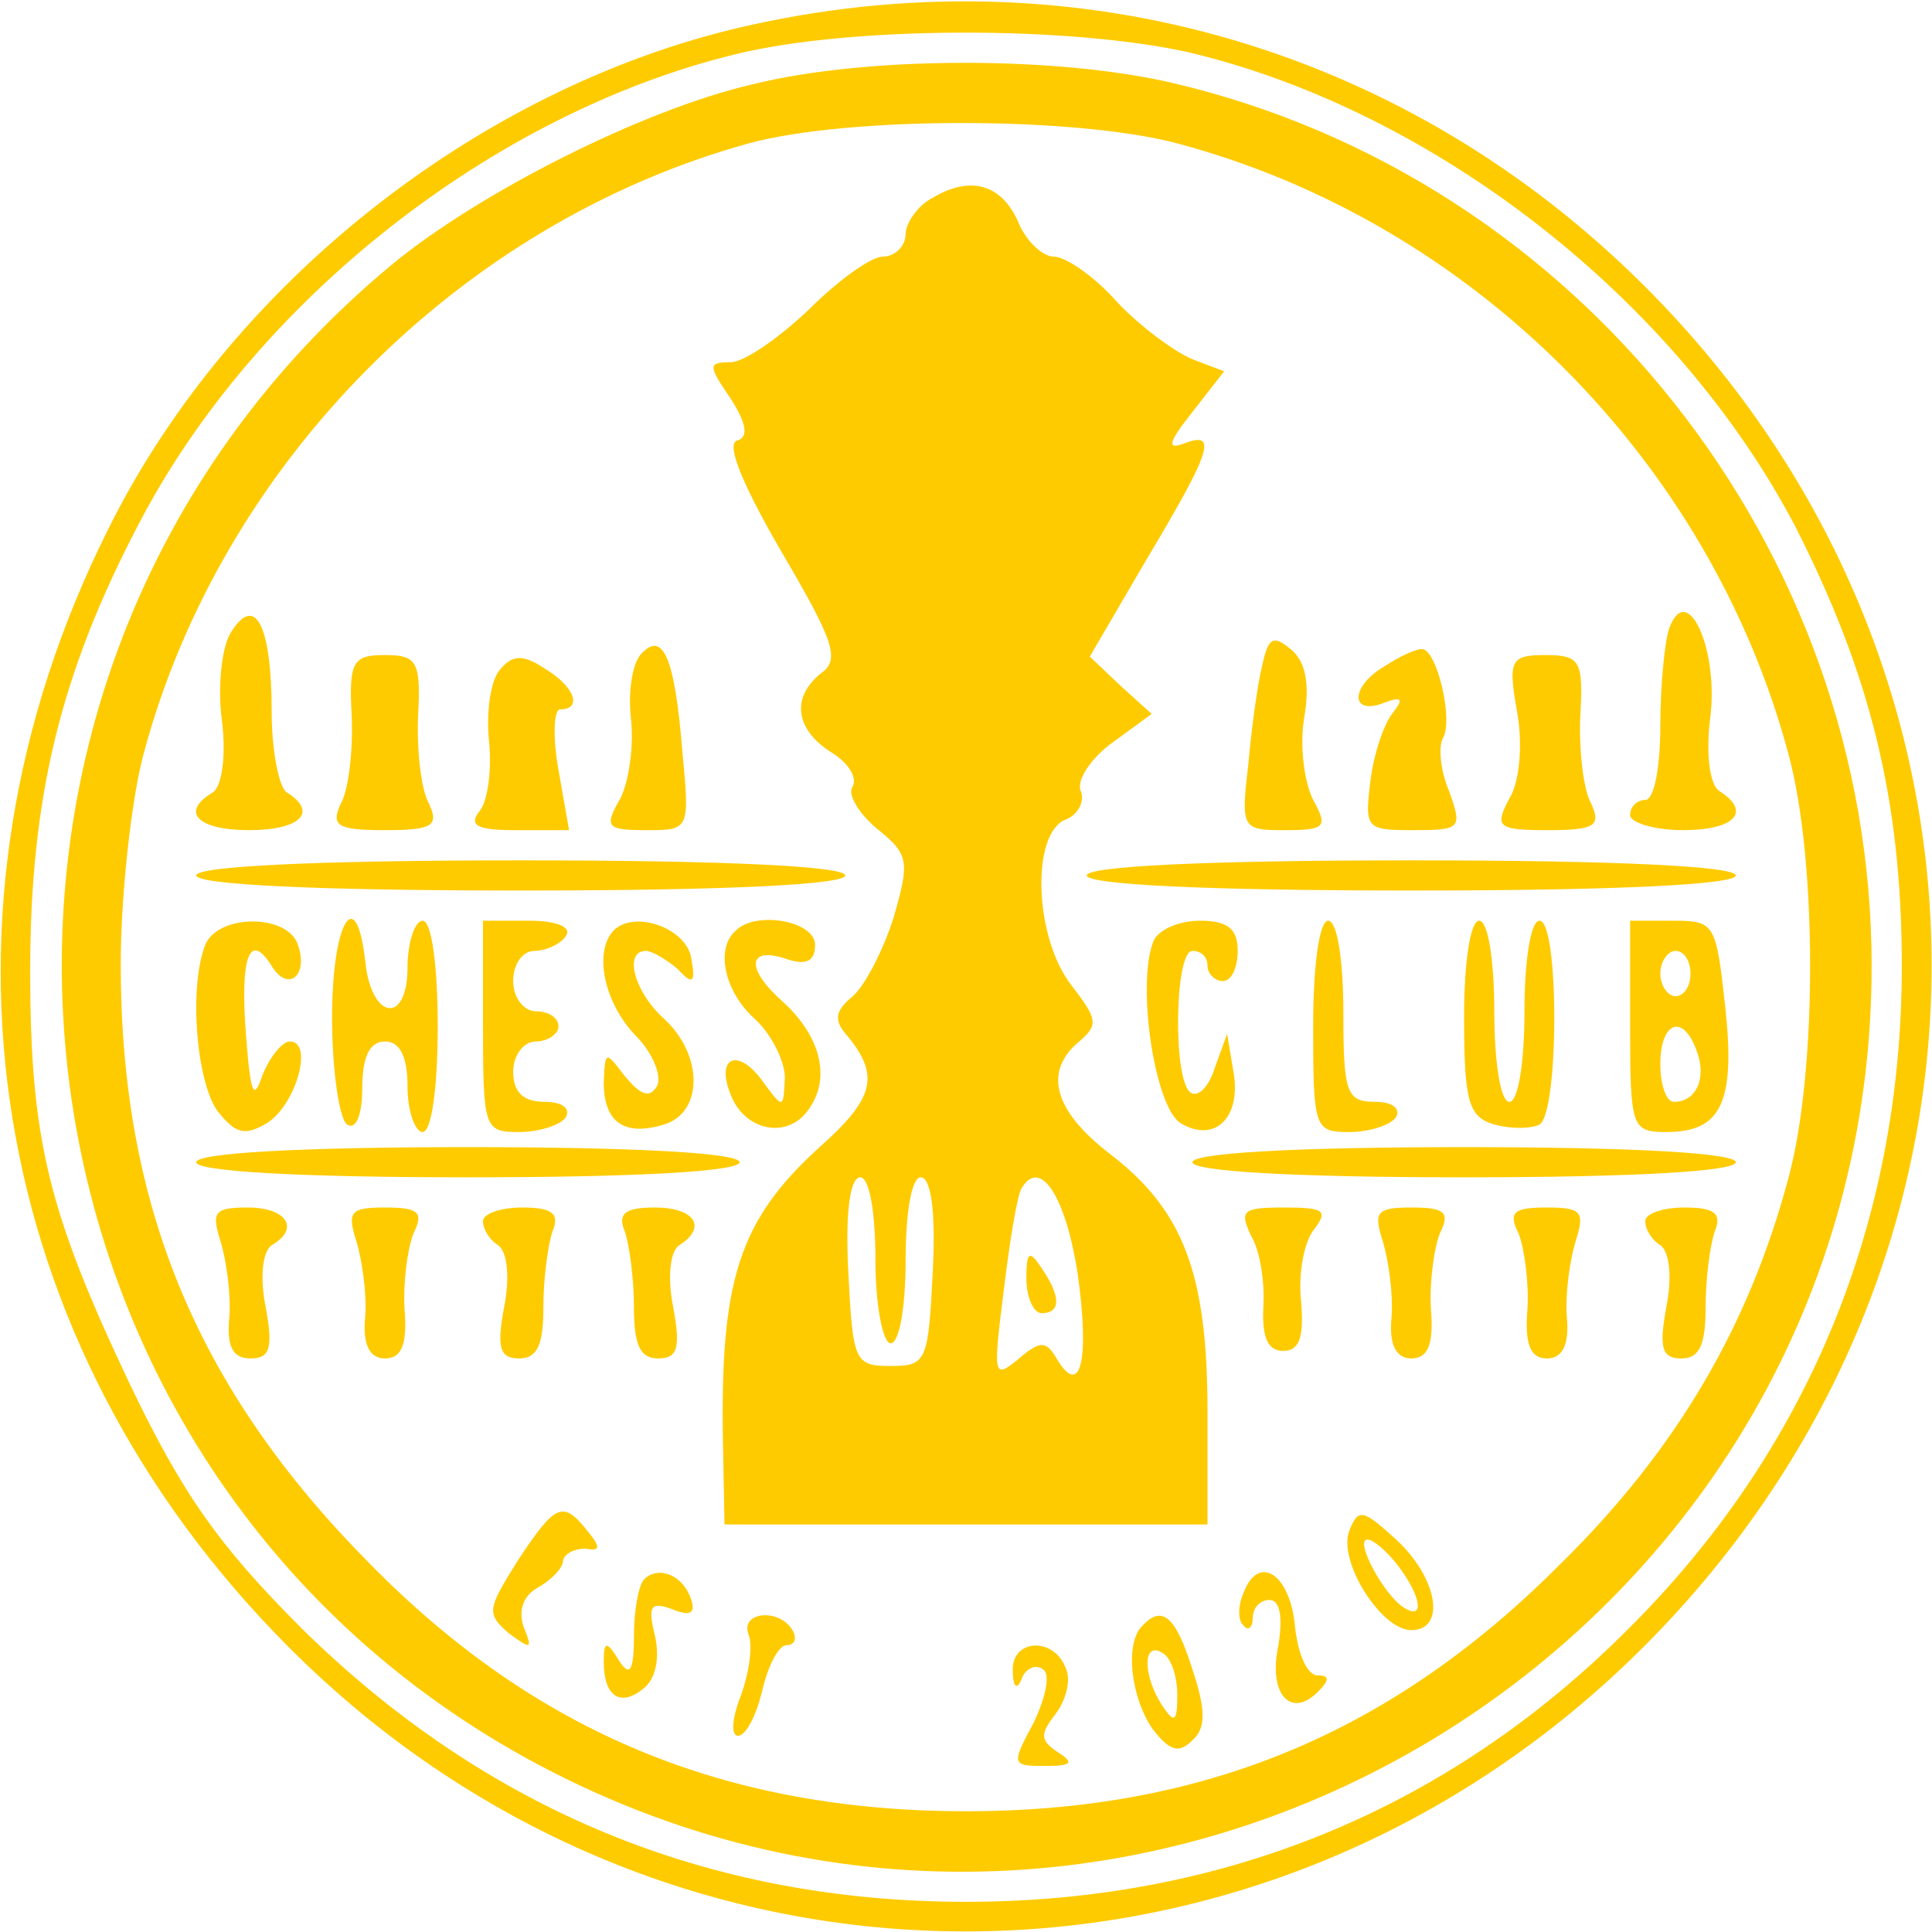 <svg xmlns="http://www.w3.org/2000/svg" version="1.0" width="128pt" height="128pt" viewBox="0 0 128 128" preserveAspectRatio="xMidYMid meet">

<g transform="translate(0,128) scale(0.1,-0.1)" fill="#fecb00" stroke="none">
<path d="M500 1264 c-177 -38 -346 -169 -428 -334 -128 -255 -82 -540 120 -742 251 -251 647 -250 898 2 253 254 253 647 0 900 -157 157 -374 221 -590 174z m289 -19 c162 -39 321 -163 400 -313 50 -98 71 -182 71 -292 0 -171 -63 -322 -182 -440 -119 -119 -268 -180 -438 -180 -171 0 -318 61 -440 181 -55 55 -79 89 -114 162 -54 114 -66 162 -66 274 0 114 20 197 72 296 77 148 235 272 395 311 77 19 223 19 302 1z" fill="#fecb00"/>
<path d="M498 1224 c-73 -17 -181 -72 -238 -119 -337 -279 -275 -813 116 -1004 397 -194 864 98 864 539 0 277 -194 522 -463 585 -77 18 -203 18 -279 -1z m282 -39 c195 -52 353 -210 405 -405 19 -70 19 -210 0 -280 -26 -98 -74 -180 -150 -255 -112 -113 -237 -165 -395 -165 -159 0 -285 52 -395 164 -115 116 -165 238 -165 397 0 46 7 109 15 139 51 192 209 352 401 405 66 18 216 18 284 0z" fill="#fecb00"/>
<path d="M618 1149 c-10 -5 -18 -17 -18 -24 0 -8 -7 -15 -15 -15 -8 0 -30 -16 -49 -35 -20 -19 -43 -35 -52 -35 -15 0 -15 -2 0 -24 11 -17 12 -26 4 -28 -7 -3 5 -31 30 -74 34 -58 39 -71 26 -80 -20 -16 -17 -37 6 -52 12 -7 18 -17 15 -23 -4 -5 4 -18 16 -28 21 -17 22 -21 11 -59 -7 -22 -19 -45 -27 -52 -12 -10 -13 -16 -3 -27 21 -26 17 -41 -19 -73 -54 -49 -66 -89 -64 -197 l1 -53 160 0 160 0 0 75 c0 91 -16 133 -64 170 -38 29 -45 55 -21 75 13 11 12 15 -5 37 -25 32 -27 101 -4 110 8 3 13 12 10 19 -3 7 7 22 21 32 l26 19 -21 19 -20 19 38 65 c43 72 47 85 24 76 -11 -4 -10 1 6 21 l21 27 -21 8 c-12 5 -35 22 -50 38 -15 17 -34 30 -42 30 -7 0 -18 10 -23 22 -11 26 -32 32 -57 17z m-38 -704 c0 -30 5 -55 10 -55 6 0 10 25 10 55 0 32 4 55 10 55 7 0 10 -24 8 -62 -3 -60 -4 -63 -28 -63 -24 0 -25 3 -28 63 -2 38 1 62 8 62 6 0 10 -23 10 -55z m134 -9 c8 -57 2 -83 -14 -56 -7 12 -11 12 -26 -1 -16 -13 -16 -10 -9 46 4 33 9 64 12 68 12 20 29 -5 37 -57z" fill="#fecb00"/>
<path d="M680 433 c0 -13 5 -23 10 -23 13 0 13 11 0 30 -8 12 -10 11 -10 -7z" fill="#fecb00"/>
<path d="M153 861 c-6 -9 -9 -36 -6 -58 3 -24 0 -44 -6 -48 -22 -13 -10 -25 24 -25 34 0 46 12 25 25 -5 3 -10 27 -10 53 0 58 -11 79 -27 53z" fill="#fecb00"/>
<path d="M1106 864 c-3 -8 -6 -38 -6 -65 0 -27 -4 -49 -10 -49 -5 0 -10 -4 -10 -10 0 -5 16 -10 35 -10 34 0 46 12 24 26 -6 4 -9 23 -6 48 6 45 -15 92 -27 60z" fill="#fecb00"/>
<path d="M425 847 c-6 -6 -9 -25 -7 -43 2 -17 -1 -41 -7 -53 -11 -19 -9 -21 17 -21 29 0 29 0 24 53 -5 62 -13 79 -27 64z" fill="#fecb00"/>
<path d="M836 838 c-3 -12 -7 -42 -9 -65 -5 -42 -4 -43 24 -43 27 0 29 2 19 20 -6 12 -9 36 -6 54 4 23 1 38 -9 46 -12 10 -15 7 -19 -12z" fill="#fecb00"/>
<path d="M233 806 c1 -23 -2 -49 -7 -58 -7 -15 -3 -18 29 -18 32 0 36 3 29 18 -5 9 -8 35 -7 58 2 36 -1 40 -22 40 -21 0 -24 -4 -22 -40z" fill="#fecb00"/>
<path d="M331 836 c-6 -7 -9 -28 -7 -47 2 -19 -1 -40 -6 -46 -8 -10 -2 -13 24 -13 l35 0 -7 40 c-4 22 -3 40 1 40 15 0 10 15 -10 27 -15 10 -22 9 -30 -1z" fill="#fecb00"/>
<path d="M918 839 c-23 -13 -24 -33 -2 -25 13 5 14 3 7 -6 -6 -7 -13 -28 -15 -45 -4 -32 -3 -33 28 -33 32 0 33 1 24 26 -6 14 -7 30 -4 35 7 12 -4 59 -14 59 -4 0 -15 -5 -24 -11z" fill="#fecb00"/>
<path d="M1005 809 c4 -21 2 -47 -5 -58 -10 -19 -8 -21 26 -21 31 0 35 3 28 18 -5 9 -8 35 -7 58 2 36 0 40 -23 40 -23 0 -25 -3 -19 -37z" fill="#fecb00"/>
<path d="M130 700 c0 -6 78 -10 215 -10 137 0 215 4 215 10 0 6 -78 10 -215 10 -137 0 -215 -4 -215 -10z" fill="#fecb00"/>
<path d="M720 700 c0 -6 78 -10 215 -10 137 0 215 4 215 10 0 6 -78 10 -215 10 -137 0 -215 -4 -215 -10z" fill="#fecb00"/>
<path d="M136 654 c-11 -28 -6 -90 8 -110 12 -15 18 -17 33 -8 19 12 31 54 15 54 -5 0 -13 -10 -18 -22 -6 -18 -8 -13 -11 26 -4 51 2 70 17 46 11 -18 25 -6 17 15 -8 20 -53 19 -61 -1z" fill="#fecb00"/>
<path d="M220 606 c0 -36 5 -68 10 -71 6 -4 10 7 10 24 0 21 5 31 15 31 10 0 15 -10 15 -30 0 -16 5 -30 10 -30 6 0 10 30 10 70 0 40 -4 70 -10 70 -5 0 -10 -14 -10 -31 0 -38 -24 -35 -28 4 -6 53 -22 26 -22 -37z" fill="#fecb00"/>
<path d="M320 600 c0 -68 1 -70 24 -70 14 0 28 5 31 10 3 6 -3 10 -14 10 -14 0 -21 6 -21 20 0 11 7 20 15 20 8 0 15 5 15 10 0 6 -7 10 -15 10 -8 0 -15 9 -15 20 0 11 6 20 14 20 8 0 18 5 21 10 4 6 -7 10 -24 10 l-31 0 0 -70z" fill="#fecb00"/>
<path d="M407 664 c-14 -14 -7 -48 14 -70 12 -12 18 -28 14 -34 -5 -8 -11 -5 -21 7 -13 17 -13 17 -14 -4 0 -27 14 -36 40 -28 26 8 26 46 0 70 -20 18 -27 45 -12 45 4 0 14 -6 21 -12 10 -11 12 -9 9 7 -3 20 -37 32 -51 19z" fill="#fecb00"/>
<path d="M487 663 c-13 -12 -7 -40 13 -58 11 -10 20 -28 20 -39 -1 -21 -1 -21 -15 -2 -16 22 -31 16 -21 -9 9 -24 37 -30 51 -11 16 21 9 49 -16 72 -25 22 -24 37 1 29 14 -5 20 -2 20 9 0 16 -40 23 -53 9z" fill="#fecb00"/>
<path d="M764 656 c-11 -29 1 -109 18 -120 23 -14 41 4 35 35 l-4 24 -8 -22 c-4 -13 -11 -20 -16 -17 -12 7 -11 94 1 94 6 0 10 -4 10 -10 0 -5 5 -10 10 -10 6 0 10 9 10 20 0 15 -7 20 -25 20 -14 0 -28 -6 -31 -14z" fill="#fecb00"/>
<path d="M870 600 c0 -68 1 -70 24 -70 14 0 28 5 31 10 3 6 -3 10 -14 10 -19 0 -21 6 -21 60 0 33 -4 60 -10 60 -6 0 -10 -30 -10 -70z" fill="#fecb00"/>
<path d="M970 606 c0 -56 3 -66 20 -71 11 -3 24 -3 30 0 13 8 13 135 0 135 -6 0 -10 -27 -10 -60 0 -33 -4 -60 -10 -60 -6 0 -10 27 -10 60 0 33 -4 60 -10 60 -6 0 -10 -28 -10 -64z" fill="#fecb00"/>
<path d="M1080 600 c0 -67 1 -70 24 -70 36 0 46 19 39 83 -6 55 -7 57 -34 57 l-29 0 0 -70z m40 35 c0 -8 -4 -15 -10 -15 -5 0 -10 7 -10 15 0 8 5 15 10 15 6 0 10 -7 10 -15z m4 -51 c7 -18 0 -34 -15 -34 -5 0 -9 11 -9 25 0 28 15 34 24 9z" fill="#fecb00"/>
<path d="M130 510 c0 -6 67 -10 180 -10 113 0 180 4 180 10 0 6 -67 10 -180 10 -113 0 -180 -4 -180 -10z" fill="#fecb00"/>
<path d="M790 510 c0 -6 67 -10 180 -10 113 0 180 4 180 10 0 6 -67 10 -180 10 -113 0 -180 -4 -180 -10z" fill="#fecb00"/>
<path d="M146 458 c4 -13 7 -35 6 -50 -2 -20 2 -28 14 -28 13 0 15 7 10 34 -4 20 -2 37 4 41 19 11 10 25 -16 25 -22 0 -24 -3 -18 -22z" fill="#fecb00"/>
<path d="M236 458 c4 -13 7 -35 6 -50 -2 -19 3 -28 13 -28 11 0 15 9 13 33 -1 17 2 40 6 50 7 14 3 17 -19 17 -23 0 -25 -3 -19 -22z" fill="#fecb00"/>
<path d="M320 471 c0 -6 5 -13 10 -16 6 -4 8 -21 4 -41 -5 -27 -3 -34 10 -34 12 0 16 9 16 34 0 19 3 41 6 50 5 12 0 16 -20 16 -14 0 -26 -4 -26 -9z" fill="#fecb00"/>
<path d="M414 464 c3 -9 6 -31 6 -50 0 -25 4 -34 16 -34 13 0 15 7 10 34 -4 20 -2 37 4 41 19 12 10 25 -16 25 -20 0 -25 -4 -20 -16z" fill="#fecb00"/>
<path d="M829 461 c6 -10 9 -31 8 -47 -1 -20 3 -29 13 -29 11 0 14 9 12 33 -2 18 2 40 9 48 9 12 6 14 -20 14 -28 0 -30 -2 -22 -19z" fill="#fecb00"/>
<path d="M916 458 c4 -13 7 -35 6 -50 -2 -19 3 -28 13 -28 11 0 15 9 13 33 -1 17 2 40 6 50 7 14 3 17 -19 17 -23 0 -25 -3 -19 -22z" fill="#fecb00"/>
<path d="M1006 463 c4 -10 7 -33 6 -50 -2 -24 2 -33 13 -33 10 0 15 9 13 28 -1 15 2 37 6 50 6 19 4 22 -19 22 -22 0 -26 -3 -19 -17z" fill="#fecb00"/>
<path d="M1090 471 c0 -6 5 -13 10 -16 6 -4 8 -21 4 -41 -5 -27 -3 -34 10 -34 12 0 16 9 16 34 0 19 3 41 6 50 5 12 0 16 -20 16 -14 0 -26 -4 -26 -9z" fill="#fecb00"/>
<path d="M343 246 c-20 -32 -21 -35 -6 -48 15 -11 16 -11 10 4 -4 11 0 21 9 26 9 5 17 13 17 18 1 5 8 8 15 8 10 -2 10 1 1 12 -16 20 -21 18 -46 -20z" fill="#fecb00"/>
<path d="M894 266 c-8 -20 21 -66 41 -66 23 0 18 34 -10 60 -22 20 -25 21 -31 6z m32 -23 c16 -21 18 -37 4 -28 -13 8 -33 45 -24 45 4 0 13 -8 20 -17z" fill="#fecb00"/>
<path d="M427 234 c-4 -4 -7 -21 -7 -38 0 -24 -3 -27 -10 -16 -8 13 -10 13 -10 -1 0 -23 11 -30 26 -18 9 7 11 21 8 35 -5 20 -3 23 11 18 12 -5 16 -3 13 6 -5 16 -21 23 -31 14z" fill="#fecb00"/>
<path d="M824 225 c-4 -9 -4 -19 0 -22 3 -4 6 -1 6 5 0 7 5 12 11 12 7 0 9 -11 6 -30 -7 -32 8 -49 26 -31 8 8 8 11 0 11 -7 0 -13 14 -15 32 -3 35 -24 49 -34 23z" fill="#fecb00"/>
<path d="M496 197 c3 -8 0 -26 -5 -40 -6 -15 -7 -27 -2 -27 5 0 12 13 16 30 4 17 11 30 16 30 6 0 7 5 4 10 -9 15 -35 12 -29 -3z" fill="#fecb00"/>
<path d="M757 203 c-12 -11 -8 -48 7 -69 11 -14 17 -16 26 -7 9 8 9 20 0 47 -11 35 -20 43 -33 29z m23 -46 c0 -18 -2 -19 -10 -7 -13 20 -13 43 0 35 6 -3 10 -16 10 -28z" fill="#fecb00"/>
<path d="M671 173 c0 -11 3 -13 6 -5 2 6 9 10 14 6 5 -3 2 -18 -6 -35 -15 -28 -15 -29 7 -29 18 0 20 2 9 9 -12 8 -12 12 -2 25 7 9 11 23 7 31 -8 21 -36 19 -35 -2z" fill="#fecb00"/>
</g>
</svg>